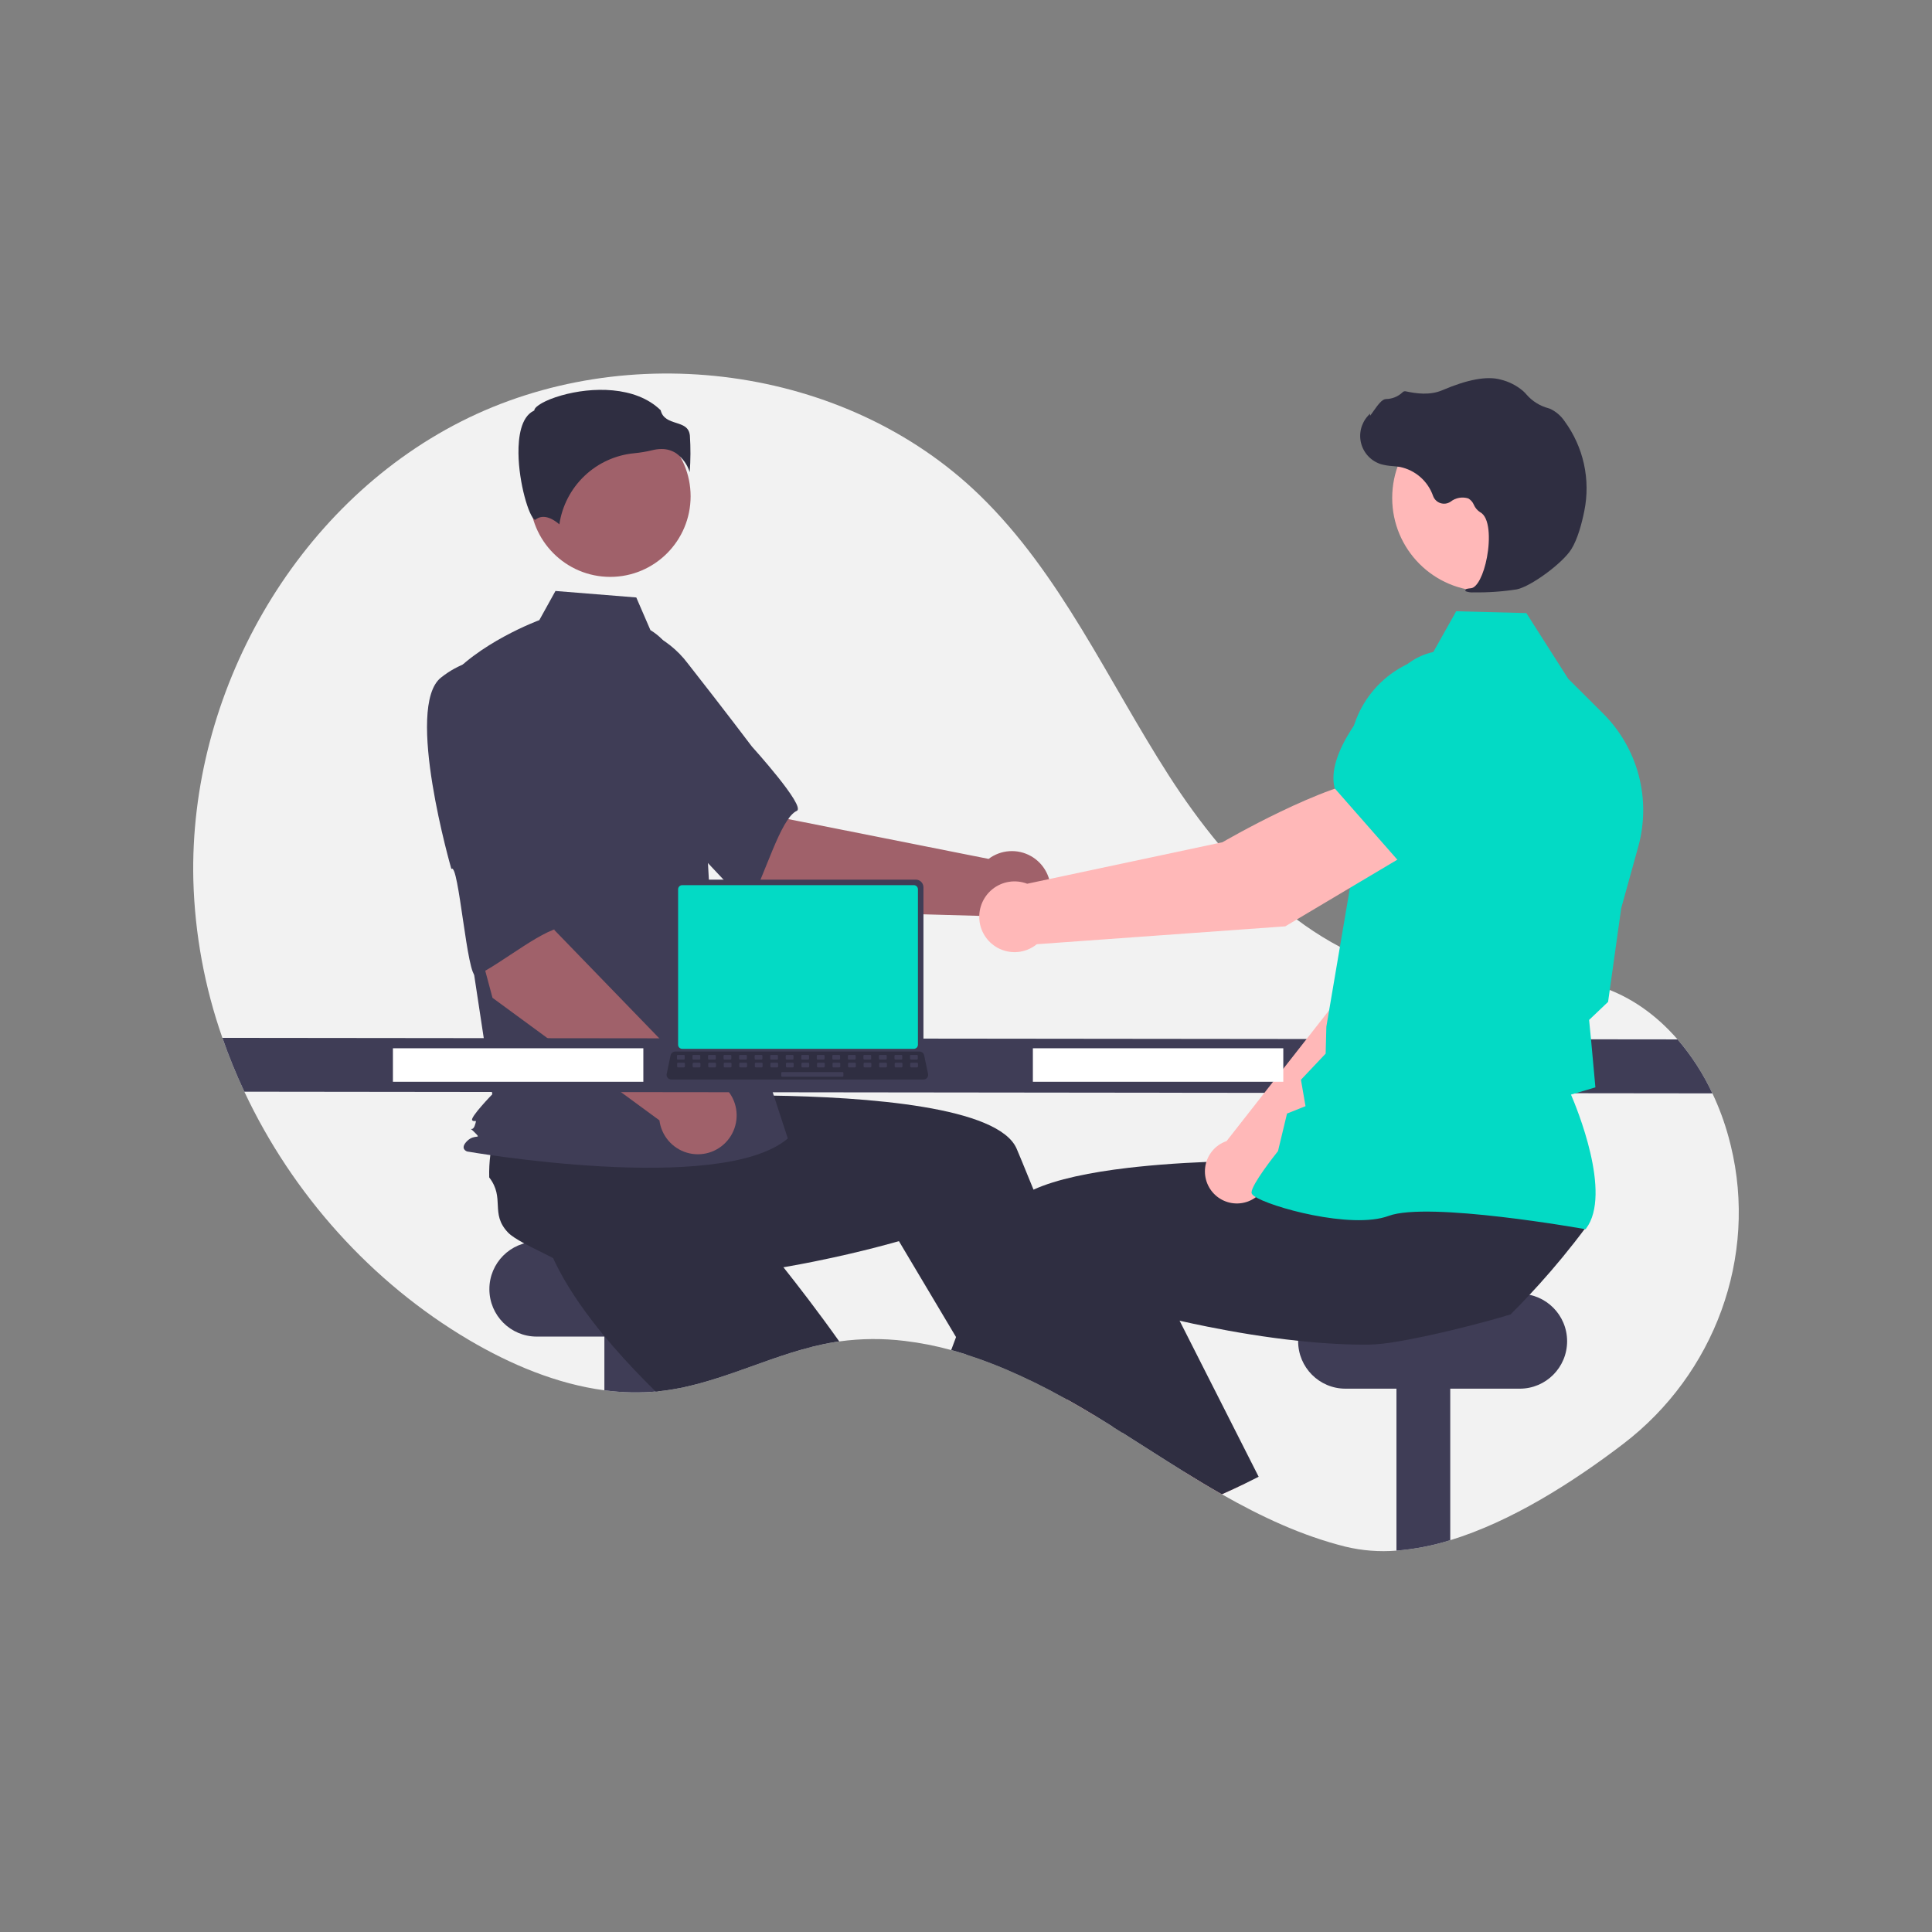 <svg width="150" height="150" viewBox="0 0 150 150" fill="none" xmlns="http://www.w3.org/2000/svg">
<rect x="0" y="0" width="150" height="150" fill="#808080" stroke="none"/>
<g clip-path="url(#clip0_1233_27100)">
<path d="M126.028 112.104C122.096 115.106 117.306 118.147 112.597 119.581C111.239 120.007 109.838 120.279 108.42 120.391C107.094 120.498 105.76 120.394 104.467 120.084C101.068 119.236 97.915 117.752 94.865 116.017C93.868 115.45 92.883 114.856 91.904 114.25C90.305 113.259 88.723 112.234 87.136 111.233C86.898 111.081 86.662 110.932 86.424 110.785H86.423C86.04 110.544 85.656 110.306 85.27 110.072C85.203 110.03 85.135 109.989 85.066 109.948C84.339 109.506 83.599 109.074 82.847 108.652C82.754 108.602 82.662 108.55 82.57 108.499C81.115 107.69 79.619 106.956 78.088 106.3C77.083 105.875 76.065 105.492 75.037 105.166H75.035C74.642 105.042 74.247 104.925 73.851 104.818C72.664 104.491 71.453 104.254 70.231 104.108C68.546 103.903 66.841 103.917 65.16 104.148C65.046 104.164 64.934 104.18 64.82 104.199C60.269 104.929 56.115 107.393 51.544 107.973C51.396 107.992 51.249 108.01 51.1 108.023C51.037 108.028 50.974 108.036 50.91 108.04C49.582 108.154 48.245 108.121 46.924 107.942C43.233 107.454 39.638 105.939 36.402 104.03C28.837 99.566 22.701 92.705 18.971 84.759C18.331 83.398 17.762 82.003 17.267 80.581C15.885 76.639 15.124 72.505 15.011 68.328C14.661 53.835 22.874 39.294 35.77 32.739C48.667 26.184 65.632 28.352 76.033 38.422C82.343 44.531 85.993 52.808 90.742 60.203C95.49 67.597 102.239 74.661 110.943 75.738C115.378 76.287 120.018 75.225 124.268 76.606C126.621 77.371 128.629 78.835 130.246 80.701C131.334 81.967 132.244 83.376 132.951 84.889C133.469 85.983 133.89 87.121 134.208 88.289C134.267 88.504 134.322 88.719 134.375 88.934C136.492 97.605 133.109 106.694 126.028 112.104Z" fill="#F2F2F2"/>
<path d="M55.205 96.407H41.667C39.639 96.407 37.995 98.056 37.995 100.09V100.09C37.995 102.124 39.639 103.772 41.667 103.772H55.205C57.233 103.772 58.877 102.124 58.877 100.09C58.877 98.056 57.233 96.407 55.205 96.407Z" fill="#3F3D56"/>
<path d="M51.1 101.895V108.022C49.71 108.157 48.308 108.13 46.924 107.942V101.895H51.1Z" fill="#3F3D56"/>
<path d="M65.159 104.148C65.046 104.164 64.933 104.18 64.82 104.198C60.269 104.929 56.115 107.393 51.544 107.973C51.396 107.992 51.249 108.009 51.1 108.022C51.037 108.028 50.974 108.035 50.91 108.04C49.794 106.944 48.678 105.777 47.63 104.568C47.061 103.914 46.511 103.247 45.993 102.571C44.651 100.826 43.513 99.033 42.762 97.271C42.838 96.426 42.314 94.472 42.063 92.976L42.062 92.975C41.955 92.347 41.898 91.801 41.951 91.45C42.256 89.425 43.905 89.658 44.412 87.673C44.869 87.293 45.356 86.949 45.868 86.647C45.953 86.596 46.039 86.546 46.129 86.495L51.63 82.683L53.733 84.751L56.933 87.899L60.401 91.308L57.457 94.29C57.457 94.29 59.917 97.134 62.793 100.925C63.565 101.943 64.367 103.03 65.159 104.148Z" fill="#2F2E41"/>
<path d="M112.597 101.895V119.581C111.239 120.007 109.838 120.279 108.42 120.391V101.895H112.597Z" fill="#3F3D56"/>
<path d="M117.997 100.451H104.46C102.431 100.451 100.787 102.1 100.787 104.133V104.133C100.787 106.167 102.431 107.816 104.46 107.816H117.997C120.026 107.816 121.67 106.167 121.67 104.133C121.67 102.1 120.026 100.451 117.997 100.451Z" fill="#3F3D56"/>
<path d="M85.066 109.947C84.339 109.506 83.599 109.074 82.847 108.652C82.755 108.602 82.662 108.55 82.57 108.499L83.066 108.287L84.402 107.71L84.415 107.705L84.43 107.754L85.066 109.947Z" fill="#FFB6B6"/>
<path d="M87.136 111.233C86.898 111.081 86.662 110.932 86.424 110.785H86.423C86.04 110.544 85.656 110.306 85.271 110.072C85.203 110.03 85.135 109.989 85.066 109.947C84.339 109.506 83.599 109.074 82.847 108.652C82.755 108.602 82.663 108.55 82.57 108.499C81.115 107.689 79.619 106.955 78.088 106.3C77.083 105.875 76.065 105.492 75.037 105.166H75.035L74.227 103.81L70.591 97.703L69.792 96.361C69.792 96.361 67.065 97.17 63.207 97.945C61.803 98.228 60.25 98.506 58.621 98.74C56.88 98.988 55.054 99.186 53.239 99.281C52.374 99.327 51.511 99.35 50.661 99.343C48.465 99.329 46.355 99.122 44.508 98.631C43.891 98.051 42.033 97.261 40.703 96.537H40.701C40.142 96.234 39.679 95.944 39.435 95.685C38.032 94.198 39.231 93.038 37.983 91.415C37.967 90.82 37.997 90.224 38.074 89.633C38.087 89.535 38.1 89.435 38.116 89.334L38.509 82.639L41.43 82.252L45.874 81.663L50.689 81.025L51.219 85.187C51.219 85.187 54.968 84.996 59.717 85.059C67.346 85.163 77.554 85.926 78.937 89.198C79.066 89.506 79.196 89.817 79.326 90.127C79.634 90.869 79.939 91.615 80.242 92.365C81.338 95.08 82.383 97.821 83.338 100.412C83.931 102.024 84.49 103.577 85.004 105.032C85.418 106.201 85.801 107.308 86.151 108.326C86.47 109.256 86.76 110.112 87.018 110.88C87.058 111 87.097 111.119 87.136 111.233Z" fill="#2F2E41"/>
<path d="M60.268 70.669L51.043 62.813L57.045 56.722L61.232 63.6L76.754 66.685C77.221 66.333 77.779 66.125 78.362 66.085C78.945 66.046 79.527 66.178 80.036 66.464C80.546 66.751 80.961 67.18 81.231 67.699C81.502 68.218 81.616 68.805 81.56 69.388C81.504 69.971 81.279 70.525 80.915 70.982C80.55 71.439 80.06 71.781 79.505 71.964C78.95 72.147 78.354 72.164 77.79 72.014C77.225 71.863 76.717 71.551 76.326 71.116L60.268 70.669Z" fill="#A0616A"/>
<path d="M42.89 52.488C41.824 55.966 51.977 64.261 51.977 64.261C52.09 63.426 57.847 70.625 58.239 69.973C59.352 68.12 60.577 63.539 61.862 62.954C62.597 62.619 58.381 57.965 58.381 57.965C58.381 57.965 56.23 55.112 53.391 51.497C52.607 50.459 51.574 49.638 50.389 49.109C49.203 48.58 47.903 48.36 46.61 48.47C46.61 48.47 43.956 49.01 42.89 52.488Z" fill="#3F3D56"/>
<path d="M47.379 44.789C50.825 44.789 53.619 41.988 53.619 38.532C53.619 35.077 50.825 32.276 47.379 32.276C43.933 32.276 41.14 35.077 41.14 38.532C41.14 41.988 43.933 44.789 47.379 44.789Z" fill="#A0616A"/>
<path d="M50.499 48.924C51.843 49.725 52.647 51.198 53.109 52.696C53.963 55.47 54.478 58.338 54.641 61.236L55.128 69.914L61.166 88.391C55.933 92.831 36.263 89.4 36.263 89.4C36.263 89.4 35.659 89.198 36.263 88.593C36.867 87.987 37.454 88.523 36.85 87.918C36.247 87.313 36.663 87.987 36.864 87.382C37.066 86.776 36.864 87.18 36.663 86.978C36.462 86.776 38.221 84.96 38.221 84.96L36.611 74.354L34.598 52.961C37.013 49.933 41.871 48.149 41.871 48.149L43.126 45.883L49.401 46.387L50.499 48.924Z" fill="#3F3D56"/>
<path d="M52.523 35.209C53.008 35.571 53.367 36.077 53.55 36.656C53.62 35.711 53.625 34.762 53.563 33.816C53.49 33.152 53.023 33.003 52.483 32.829C51.995 32.673 51.444 32.496 51.295 31.851C49.334 29.938 45.92 30.035 43.583 30.702C42.297 31.069 41.557 31.541 41.491 31.817L41.477 31.874L41.425 31.9C40.434 32.397 40.241 33.966 40.254 35.195C40.278 37.51 41.075 40.14 41.524 40.353C41.548 40.365 41.554 40.36 41.565 40.352C42.241 39.81 43.066 40.393 43.428 40.71C43.642 39.271 44.331 37.945 45.384 36.945C46.437 35.944 47.794 35.327 49.239 35.19C49.711 35.145 50.179 35.066 50.639 34.955C50.873 34.894 51.113 34.863 51.355 34.861C51.77 34.854 52.178 34.976 52.523 35.209Z" fill="#2F2E41"/>
<path d="M44.66 80.095L42.752 79.115C42.65 79.042 42.577 78.935 42.547 78.812C42.517 78.69 42.532 78.561 42.59 78.449C42.647 78.337 42.742 78.249 42.859 78.202C42.975 78.155 43.105 78.151 43.224 78.191L45.132 79.171C45.234 79.245 45.307 79.352 45.337 79.474C45.367 79.597 45.352 79.726 45.294 79.838C45.237 79.95 45.142 80.038 45.025 80.085C44.909 80.132 44.779 80.136 44.66 80.095L44.66 80.095Z" fill="#03DAC5"/>
<path d="M38.237 77.469L35.097 65.749L43.487 64.156L43.036 72.201L54.061 83.583C54.644 83.559 55.222 83.706 55.724 84.006C56.226 84.306 56.63 84.746 56.887 85.272C57.144 85.797 57.242 86.387 57.171 86.968C57.099 87.55 56.861 88.098 56.484 88.545C56.108 88.993 55.609 89.321 55.05 89.49C54.49 89.658 53.894 89.66 53.334 89.495C52.773 89.329 52.273 89.004 51.894 88.558C51.515 88.113 51.273 87.566 51.198 86.985L38.237 77.469Z" fill="#A0616A"/>
<path d="M34.239 52.607C31.391 54.862 35.046 67.472 35.046 67.472C35.612 66.849 36.27 76.054 36.961 75.74C38.927 74.85 42.531 71.778 43.92 72.028C44.715 72.172 43.882 65.94 43.882 65.94C43.882 65.94 43.729 62.367 43.441 57.774C43.384 56.474 43 55.209 42.324 54.098C41.648 52.987 40.703 52.066 39.577 51.42C39.577 51.42 37.087 50.353 34.239 52.607Z" fill="#3F3D56"/>
<path d="M132.951 84.889L18.971 84.759C18.331 83.397 17.762 82.003 17.268 80.581L130.246 80.701C131.334 81.967 132.244 83.376 132.951 84.889Z" fill="#3F3D56"/>
<path d="M96.648 115.19C96.059 115.476 95.465 115.751 94.865 116.017C93.869 115.45 92.884 114.856 91.904 114.249L95.537 112.649L96.648 115.19Z" fill="#FFB6B6"/>
<path d="M123.13 95.29C122.54 96.084 121.93 96.862 121.303 97.625C120.724 98.328 120.129 99.018 119.52 99.694C119.268 99.974 119.013 100.253 118.752 100.529C118.272 101.044 117.782 101.551 117.282 102.05C116.38 102.334 114.554 102.835 112.597 103.303C111.172 103.642 109.679 103.964 108.42 104.169C107.715 104.296 107.003 104.373 106.287 104.398C105.437 104.405 104.575 104.382 103.709 104.336C102.733 104.284 101.755 104.203 100.788 104.099C98.275 103.834 95.841 103.423 93.742 103C92.972 102.847 92.249 102.691 91.584 102.539C90.324 102.255 89.27 101.989 88.507 101.787C87.647 101.561 87.157 101.416 87.157 101.416L85.004 105.032L83.886 106.908L83.065 108.287L82.847 108.652C82.754 108.601 82.662 108.55 82.57 108.499C81.115 107.689 79.619 106.955 78.088 106.3C77.083 105.875 76.065 105.492 75.036 105.166H75.035C74.642 105.042 74.247 104.925 73.851 104.818C73.975 104.484 74.1 104.148 74.227 103.81C74.463 103.179 74.704 102.542 74.95 101.899C75.481 100.507 76.031 99.095 76.597 97.69C77.061 96.536 77.534 95.386 78.012 94.253C78.232 93.73 78.68 93.271 79.306 92.868C79.606 92.678 79.918 92.511 80.241 92.365C82.034 91.546 84.676 91.014 87.586 90.671C87.827 90.644 88.069 90.617 88.312 90.591C90.722 90.336 93.278 90.205 95.669 90.144C96.865 90.114 98.02 90.102 99.095 90.101C99.442 90.101 99.779 90.102 100.107 90.104H100.109C100.994 90.108 101.81 90.121 102.527 90.136C102.666 90.138 102.802 90.143 102.934 90.146H102.936C103.025 90.147 103.113 90.15 103.199 90.151C104.768 90.192 105.73 90.241 105.73 90.241L106.103 87.306L106.179 86.714L106.251 86.151V86.15L106.26 86.079L106.319 86.078L107.356 86.057L116.072 85.887L120.833 85.793L120.078 89.037L118.833 94.388C118.959 95.235 123.173 94.572 123.13 95.29Z" fill="#2F2E41"/>
<path d="M97.722 114.655C97.367 114.837 97.008 115.016 96.648 115.19C96.059 115.476 95.465 115.751 94.865 116.017C93.868 115.45 92.883 114.856 91.904 114.25C90.305 113.259 88.723 112.234 87.136 111.233C86.898 111.081 86.662 110.932 86.424 110.785H86.423C85.769 109.812 85.102 108.798 84.43 107.754C84.419 107.739 84.411 107.725 84.402 107.711C84.229 107.445 84.057 107.177 83.886 106.908C82.811 105.218 81.729 103.456 80.679 101.657L83.338 100.412L88.281 98.099L89.133 97.7L91.584 102.539L93.77 106.856L94.257 107.816L97.722 114.655Z" fill="#2F2E41"/>
<path d="M98.467 91.422L111.069 79.236L114.562 69.319L109.41 67.073C106.764 69.615 103.903 77.532 103.903 77.532L95.231 88.594C95.164 88.618 95.096 88.642 95.03 88.672C94.639 88.844 94.299 89.115 94.044 89.458C93.788 89.801 93.625 90.204 93.57 90.628C93.515 91.053 93.57 91.484 93.73 91.881C93.89 92.278 94.15 92.627 94.483 92.894C94.817 93.161 95.214 93.337 95.635 93.405C96.056 93.473 96.488 93.431 96.889 93.284C97.289 93.136 97.645 92.886 97.921 92.56C98.198 92.234 98.386 91.842 98.467 91.422Z" fill="#FFB8B8"/>
<path d="M107.96 68.18L114.495 70.26L114.52 70.256C116.952 69.848 118.971 65.864 120.235 62.595C120.651 61.516 120.644 60.319 120.214 59.246C119.784 58.173 118.963 57.304 117.918 56.815C117.145 56.459 116.288 56.327 115.444 56.433C114.6 56.54 113.803 56.882 113.142 57.419L109.786 60.168L107.96 68.18Z" fill="#03DAC5"/>
<path d="M123.104 95.436L123.142 95.385C125.181 92.674 122.392 85.959 121.971 84.985L123.867 84.422L123.536 80.802L123.377 79.188L124.851 77.785L124.856 77.749L125.87 70.515L127.196 65.727C127.696 63.917 127.707 62.006 127.227 60.191C126.747 58.376 125.794 56.721 124.465 55.397L121.754 52.697L118.505 47.599L113.059 47.458L111.1 50.947C109.279 51.319 107.645 52.321 106.485 53.777C105.324 55.233 104.71 57.051 104.748 58.915L104.933 68.203L102.978 79.711L102.924 81.801L101.005 83.831L101.36 85.883L99.925 86.456L99.223 89.372C98.955 89.708 97.184 91.952 97.168 92.578C97.166 92.672 97.232 92.764 97.378 92.869C98.524 93.691 104.93 95.473 107.813 94.402C110.884 93.262 122.92 95.403 123.041 95.425L123.104 95.436Z" fill="#03DAC5"/>
<path d="M115.306 45.895C119.291 45.895 122.522 42.655 122.522 38.659C122.522 34.663 119.291 31.424 115.306 31.424C111.321 31.424 108.09 34.663 108.09 38.659C108.09 42.655 111.321 45.895 115.306 45.895Z" fill="#FFB8B8"/>
<path d="M114.426 45.991C115.544 46.009 116.661 45.931 117.765 45.758C118.859 45.534 121.308 43.735 121.99 42.653C122.497 41.848 122.821 40.592 123.004 39.68C123.25 38.473 123.241 37.228 122.977 36.025C122.712 34.822 122.199 33.688 121.47 32.697C121.19 32.282 120.803 31.951 120.35 31.739C120.31 31.723 120.269 31.709 120.227 31.697C119.568 31.523 118.976 31.156 118.526 30.642C118.439 30.538 118.344 30.44 118.243 30.35C117.735 29.92 117.133 29.617 116.486 29.465C115.441 29.184 113.929 29.463 111.992 30.293C111.019 30.71 109.955 30.559 109.136 30.381C109.09 30.372 109.043 30.375 108.998 30.39C108.954 30.406 108.915 30.432 108.884 30.468C108.535 30.795 108.076 30.979 107.598 30.981C107.306 30.994 106.999 31.401 106.628 31.93C106.543 32.051 106.445 32.191 106.374 32.276L106.365 32.112L106.199 32.295C105.939 32.583 105.756 32.932 105.666 33.31C105.577 33.687 105.584 34.082 105.687 34.456C105.791 34.83 105.987 35.172 106.258 35.45C106.528 35.728 106.865 35.932 107.235 36.044C107.53 36.123 107.831 36.171 108.135 36.188C108.32 36.205 108.51 36.222 108.693 36.254C109.279 36.374 109.824 36.645 110.275 37.039C110.725 37.434 111.066 37.939 111.264 38.505C111.311 38.636 111.387 38.754 111.487 38.851C111.586 38.948 111.707 39.02 111.839 39.063C111.971 39.105 112.111 39.117 112.248 39.097C112.385 39.076 112.516 39.025 112.63 38.946C112.82 38.797 113.043 38.697 113.28 38.654C113.518 38.61 113.762 38.625 113.992 38.697C114.191 38.808 114.346 38.984 114.431 39.196C114.534 39.432 114.705 39.632 114.921 39.77C115.663 40.154 115.714 41.852 115.448 43.268C115.191 44.633 114.684 45.62 114.214 45.669C113.852 45.707 113.811 45.732 113.784 45.797L113.761 45.854L113.802 45.908C114.001 45.98 114.214 46.009 114.426 45.991Z" fill="#2F2E41"/>
<path d="M109.752 65.993L106.97 60.43C102.931 60.707 94.916 65.389 94.916 65.389L79.751 68.613C79.302 68.44 78.815 68.389 78.34 68.464C77.864 68.54 77.417 68.739 77.043 69.043C76.669 69.347 76.382 69.744 76.21 70.195C76.037 70.645 75.987 71.134 76.062 71.61C76.138 72.087 76.338 72.535 76.641 72.91C76.945 73.284 77.341 73.572 77.791 73.744C78.241 73.916 78.728 73.966 79.203 73.89C79.678 73.813 80.125 73.612 80.498 73.308L99.789 71.921L109.752 65.993Z" fill="#FFB8B8"/>
<path d="M108.63 66.906L115.896 61.491L117.176 56.866C117.424 55.957 117.414 54.997 117.146 54.094C116.878 53.19 116.364 52.38 115.661 51.755C114.702 50.913 113.461 50.468 112.188 50.509C110.915 50.55 109.704 51.075 108.802 51.977C106.068 54.713 102.949 58.532 103.619 61.179L103.626 61.206L108.63 66.906Z" fill="#03DAC5"/>
<path d="M99.635 81.388H80.192V83.988H99.635V81.388Z" fill="white"/>
<path d="M49.949 81.388H30.506V83.988H49.949V81.388Z" fill="white"/>
<path d="M52.219 68.888V81.265C52.219 81.422 52.281 81.574 52.393 81.685C52.504 81.797 52.655 81.859 52.812 81.859H71.103C71.26 81.859 71.411 81.797 71.522 81.685C71.634 81.574 71.696 81.422 71.696 81.265V68.888C71.696 68.73 71.633 68.579 71.522 68.468C71.411 68.357 71.26 68.294 71.103 68.294H52.812C52.655 68.294 52.504 68.357 52.393 68.468C52.282 68.579 52.219 68.73 52.219 68.888Z" fill="#3F3D56"/>
<path d="M52.648 69.042V81.112C52.648 81.196 52.681 81.277 52.741 81.337C52.8 81.396 52.881 81.43 52.965 81.43H70.951C71.035 81.43 71.115 81.396 71.175 81.337C71.234 81.277 71.268 81.196 71.268 81.112V69.042C71.268 68.958 71.235 68.877 71.175 68.817C71.116 68.757 71.035 68.724 70.951 68.724H52.965C52.881 68.724 52.8 68.757 52.741 68.817C52.681 68.877 52.648 68.958 52.648 69.042Z" fill="#03DAC5"/>
<path d="M51.836 83.678C51.869 83.721 51.912 83.754 51.961 83.778C52.009 83.801 52.062 83.813 52.116 83.813H71.701C71.755 83.813 71.808 83.801 71.856 83.778C71.904 83.754 71.947 83.721 71.981 83.679C72.014 83.637 72.038 83.588 72.051 83.536C72.064 83.484 72.064 83.43 72.054 83.377L71.749 81.929C71.737 81.87 71.71 81.815 71.671 81.769C71.631 81.724 71.581 81.688 71.525 81.667C71.484 81.651 71.441 81.642 71.397 81.642H52.419C52.375 81.642 52.331 81.651 52.291 81.667C52.234 81.688 52.184 81.724 52.145 81.769C52.106 81.815 52.079 81.87 52.066 81.929L51.762 83.377C51.752 83.43 51.752 83.484 51.765 83.536C51.778 83.588 51.802 83.637 51.836 83.678Z" fill="#2F2E41"/>
<path d="M70.725 82.266H71.188C71.227 82.266 71.258 82.235 71.258 82.196V81.974C71.258 81.935 71.227 81.903 71.188 81.903H70.725C70.687 81.903 70.655 81.935 70.655 81.974V82.196C70.655 82.235 70.687 82.266 70.725 82.266Z" fill="#3F3D56"/>
<path d="M69.519 82.266H69.981C70.02 82.266 70.052 82.235 70.052 82.196V81.974C70.052 81.935 70.02 81.903 69.981 81.903H69.519C69.48 81.903 69.448 81.935 69.448 81.974V82.196C69.448 82.235 69.48 82.266 69.519 82.266Z" fill="#3F3D56"/>
<path d="M68.313 82.266H68.775C68.814 82.266 68.846 82.235 68.846 82.196V81.974C68.846 81.935 68.814 81.903 68.775 81.903H68.313C68.274 81.903 68.243 81.935 68.243 81.974V82.196C68.243 82.235 68.274 82.266 68.313 82.266Z" fill="#3F3D56"/>
<path d="M67.106 82.266H67.569C67.608 82.266 67.639 82.235 67.639 82.196V81.974C67.639 81.935 67.608 81.903 67.569 81.903H67.106C67.067 81.903 67.036 81.935 67.036 81.974V82.196C67.036 82.235 67.067 82.266 67.106 82.266Z" fill="#3F3D56"/>
<path d="M65.9 82.266H66.362C66.401 82.266 66.433 82.235 66.433 82.196V81.974C66.433 81.935 66.401 81.903 66.362 81.903H65.9C65.861 81.903 65.829 81.935 65.829 81.974V82.196C65.829 82.235 65.861 82.266 65.9 82.266Z" fill="#3F3D56"/>
<path d="M64.693 82.266H65.156C65.195 82.266 65.226 82.235 65.226 82.196V81.974C65.226 81.935 65.195 81.903 65.156 81.903H64.693C64.654 81.903 64.623 81.935 64.623 81.974V82.196C64.623 82.235 64.654 82.266 64.693 82.266Z" fill="#3F3D56"/>
<path d="M63.487 82.266H63.949C63.988 82.266 64.019 82.235 64.019 82.196V81.974C64.019 81.935 63.988 81.903 63.949 81.903H63.487C63.448 81.903 63.416 81.935 63.416 81.974V82.196C63.416 82.235 63.448 82.266 63.487 82.266Z" fill="#3F3D56"/>
<path d="M62.281 82.266H62.743C62.782 82.266 62.813 82.235 62.813 82.196V81.974C62.813 81.935 62.782 81.903 62.743 81.903H62.281C62.242 81.903 62.21 81.935 62.21 81.974V82.196C62.21 82.235 62.242 82.266 62.281 82.266Z" fill="#3F3D56"/>
<path d="M61.074 82.266H61.537C61.575 82.266 61.607 82.235 61.607 82.196V81.974C61.607 81.935 61.575 81.903 61.537 81.903H61.074C61.035 81.903 61.004 81.935 61.004 81.974V82.196C61.004 82.235 61.035 82.266 61.074 82.266Z" fill="#3F3D56"/>
<path d="M59.867 82.266H60.33C60.369 82.266 60.4 82.235 60.4 82.196V81.974C60.4 81.935 60.369 81.903 60.33 81.903H59.867C59.829 81.903 59.797 81.935 59.797 81.974V82.196C59.797 82.235 59.829 82.266 59.867 82.266Z" fill="#3F3D56"/>
<path d="M58.661 82.266H59.123C59.162 82.266 59.194 82.235 59.194 82.196V81.974C59.194 81.935 59.162 81.903 59.123 81.903H58.661C58.622 81.903 58.591 81.935 58.591 81.974V82.196C58.591 82.235 58.622 82.266 58.661 82.266Z" fill="#3F3D56"/>
<path d="M57.454 82.266H57.917C57.956 82.266 57.987 82.235 57.987 82.196V81.974C57.987 81.935 57.956 81.903 57.917 81.903H57.454C57.416 81.903 57.384 81.935 57.384 81.974V82.196C57.384 82.235 57.416 82.266 57.454 82.266Z" fill="#3F3D56"/>
<path d="M56.248 82.266H56.711C56.75 82.266 56.781 82.235 56.781 82.196V81.974C56.781 81.935 56.75 81.903 56.711 81.903H56.248C56.209 81.903 56.178 81.935 56.178 81.974V82.196C56.178 82.235 56.209 82.266 56.248 82.266Z" fill="#3F3D56"/>
<path d="M55.042 82.266H55.504C55.543 82.266 55.575 82.235 55.575 82.196V81.974C55.575 81.935 55.543 81.903 55.504 81.903H55.042C55.003 81.903 54.971 81.935 54.971 81.974V82.196C54.971 82.235 55.003 82.266 55.042 82.266Z" fill="#3F3D56"/>
<path d="M53.835 82.266H54.298C54.337 82.266 54.368 82.235 54.368 82.196V81.974C54.368 81.935 54.337 81.903 54.298 81.903H53.835C53.796 81.903 53.765 81.935 53.765 81.974V82.196C53.765 82.235 53.796 82.266 53.835 82.266Z" fill="#3F3D56"/>
<path d="M52.629 82.266H53.091C53.13 82.266 53.162 82.235 53.162 82.196V81.974C53.162 81.935 53.13 81.903 53.091 81.903H52.629C52.59 81.903 52.558 81.935 52.558 81.974V82.196C52.558 82.235 52.59 82.266 52.629 82.266Z" fill="#3F3D56"/>
<path d="M70.74 82.871H71.202C71.241 82.871 71.272 82.84 71.272 82.801V82.579C71.272 82.54 71.241 82.508 71.202 82.508H70.74C70.701 82.508 70.669 82.54 70.669 82.579V82.801C70.669 82.84 70.701 82.871 70.74 82.871Z" fill="#3F3D56"/>
<path d="M69.534 82.871H69.996C70.035 82.871 70.066 82.84 70.066 82.801V82.579C70.066 82.54 70.035 82.508 69.996 82.508H69.534C69.495 82.508 69.463 82.54 69.463 82.579V82.801C69.463 82.84 69.495 82.871 69.534 82.871Z" fill="#3F3D56"/>
<path d="M68.327 82.871H68.79C68.828 82.871 68.86 82.84 68.86 82.801V82.579C68.86 82.54 68.828 82.508 68.79 82.508H68.327C68.288 82.508 68.257 82.54 68.257 82.579V82.801C68.257 82.84 68.288 82.871 68.327 82.871Z" fill="#3F3D56"/>
<path d="M67.12 82.871H67.583C67.622 82.871 67.653 82.84 67.653 82.801V82.579C67.653 82.54 67.622 82.508 67.583 82.508H67.12C67.082 82.508 67.05 82.54 67.05 82.579V82.801C67.05 82.84 67.082 82.871 67.12 82.871Z" fill="#3F3D56"/>
<path d="M65.914 82.871H66.376C66.415 82.871 66.447 82.84 66.447 82.801V82.579C66.447 82.54 66.415 82.508 66.376 82.508H65.914C65.875 82.508 65.844 82.54 65.844 82.579V82.801C65.844 82.84 65.875 82.871 65.914 82.871Z" fill="#3F3D56"/>
<path d="M64.707 82.871H65.17C65.209 82.871 65.24 82.84 65.24 82.801V82.579C65.24 82.54 65.209 82.508 65.17 82.508H64.707C64.668 82.508 64.637 82.54 64.637 82.579V82.801C64.637 82.84 64.668 82.871 64.707 82.871Z" fill="#3F3D56"/>
<path d="M63.501 82.871H63.964C64.003 82.871 64.034 82.84 64.034 82.801V82.579C64.034 82.54 64.003 82.508 63.964 82.508H63.501C63.462 82.508 63.431 82.54 63.431 82.579V82.801C63.431 82.84 63.462 82.871 63.501 82.871Z" fill="#3F3D56"/>
<path d="M62.295 82.871H62.757C62.796 82.871 62.828 82.84 62.828 82.801V82.579C62.828 82.54 62.796 82.508 62.757 82.508H62.295C62.256 82.508 62.224 82.54 62.224 82.579V82.801C62.224 82.84 62.256 82.871 62.295 82.871Z" fill="#3F3D56"/>
<path d="M61.088 82.871H61.551C61.59 82.871 61.621 82.84 61.621 82.801V82.579C61.621 82.54 61.59 82.508 61.551 82.508H61.088C61.049 82.508 61.018 82.54 61.018 82.579V82.801C61.018 82.84 61.049 82.871 61.088 82.871Z" fill="#3F3D56"/>
<path d="M59.882 82.871H60.344C60.383 82.871 60.415 82.84 60.415 82.801V82.579C60.415 82.54 60.383 82.508 60.344 82.508H59.882C59.843 82.508 59.811 82.54 59.811 82.579V82.801C59.811 82.84 59.843 82.871 59.882 82.871Z" fill="#3F3D56"/>
<path d="M58.675 82.871H59.138C59.176 82.871 59.208 82.84 59.208 82.801V82.579C59.208 82.54 59.176 82.508 59.138 82.508H58.675C58.636 82.508 58.605 82.54 58.605 82.579V82.801C58.605 82.84 58.636 82.871 58.675 82.871Z" fill="#3F3D56"/>
<path d="M57.469 82.871H57.932C57.971 82.871 58.002 82.84 58.002 82.801V82.579C58.002 82.54 57.971 82.508 57.932 82.508H57.469C57.43 82.508 57.399 82.54 57.399 82.579V82.801C57.399 82.84 57.43 82.871 57.469 82.871Z" fill="#3F3D56"/>
<path d="M56.263 82.871H56.725C56.764 82.871 56.795 82.84 56.795 82.801V82.579C56.795 82.54 56.764 82.508 56.725 82.508H56.263C56.224 82.508 56.192 82.54 56.192 82.579V82.801C56.192 82.84 56.224 82.871 56.263 82.871Z" fill="#3F3D56"/>
<path d="M55.056 82.871H55.519C55.557 82.871 55.589 82.84 55.589 82.801V82.579C55.589 82.54 55.557 82.508 55.519 82.508H55.056C55.017 82.508 54.986 82.54 54.986 82.579V82.801C54.986 82.84 55.017 82.871 55.056 82.871Z" fill="#3F3D56"/>
<path d="M53.849 82.871H54.312C54.351 82.871 54.382 82.84 54.382 82.801V82.579C54.382 82.54 54.351 82.508 54.312 82.508H53.849C53.811 82.508 53.779 82.54 53.779 82.579V82.801C53.779 82.84 53.811 82.871 53.849 82.871Z" fill="#3F3D56"/>
<path d="M52.643 82.871H53.105C53.144 82.871 53.176 82.84 53.176 82.801V82.579C53.176 82.54 53.144 82.508 53.105 82.508H52.643C52.604 82.508 52.573 82.54 52.573 82.579V82.801C52.573 82.84 52.604 82.871 52.643 82.871Z" fill="#3F3D56"/>
<path d="M60.727 83.597H65.412C65.451 83.597 65.482 83.565 65.482 83.526V83.305C65.482 83.266 65.451 83.234 65.412 83.234H60.727C60.688 83.234 60.656 83.266 60.656 83.305V83.526C60.656 83.565 60.688 83.597 60.727 83.597Z" fill="#3F3D56"/>
</g>
<defs>
<clipPath id="clip0_1233_27100">
<rect width="120" height="91.429" fill="white" transform="translate(15 29)"/>
</clipPath>
</defs>
</svg>
